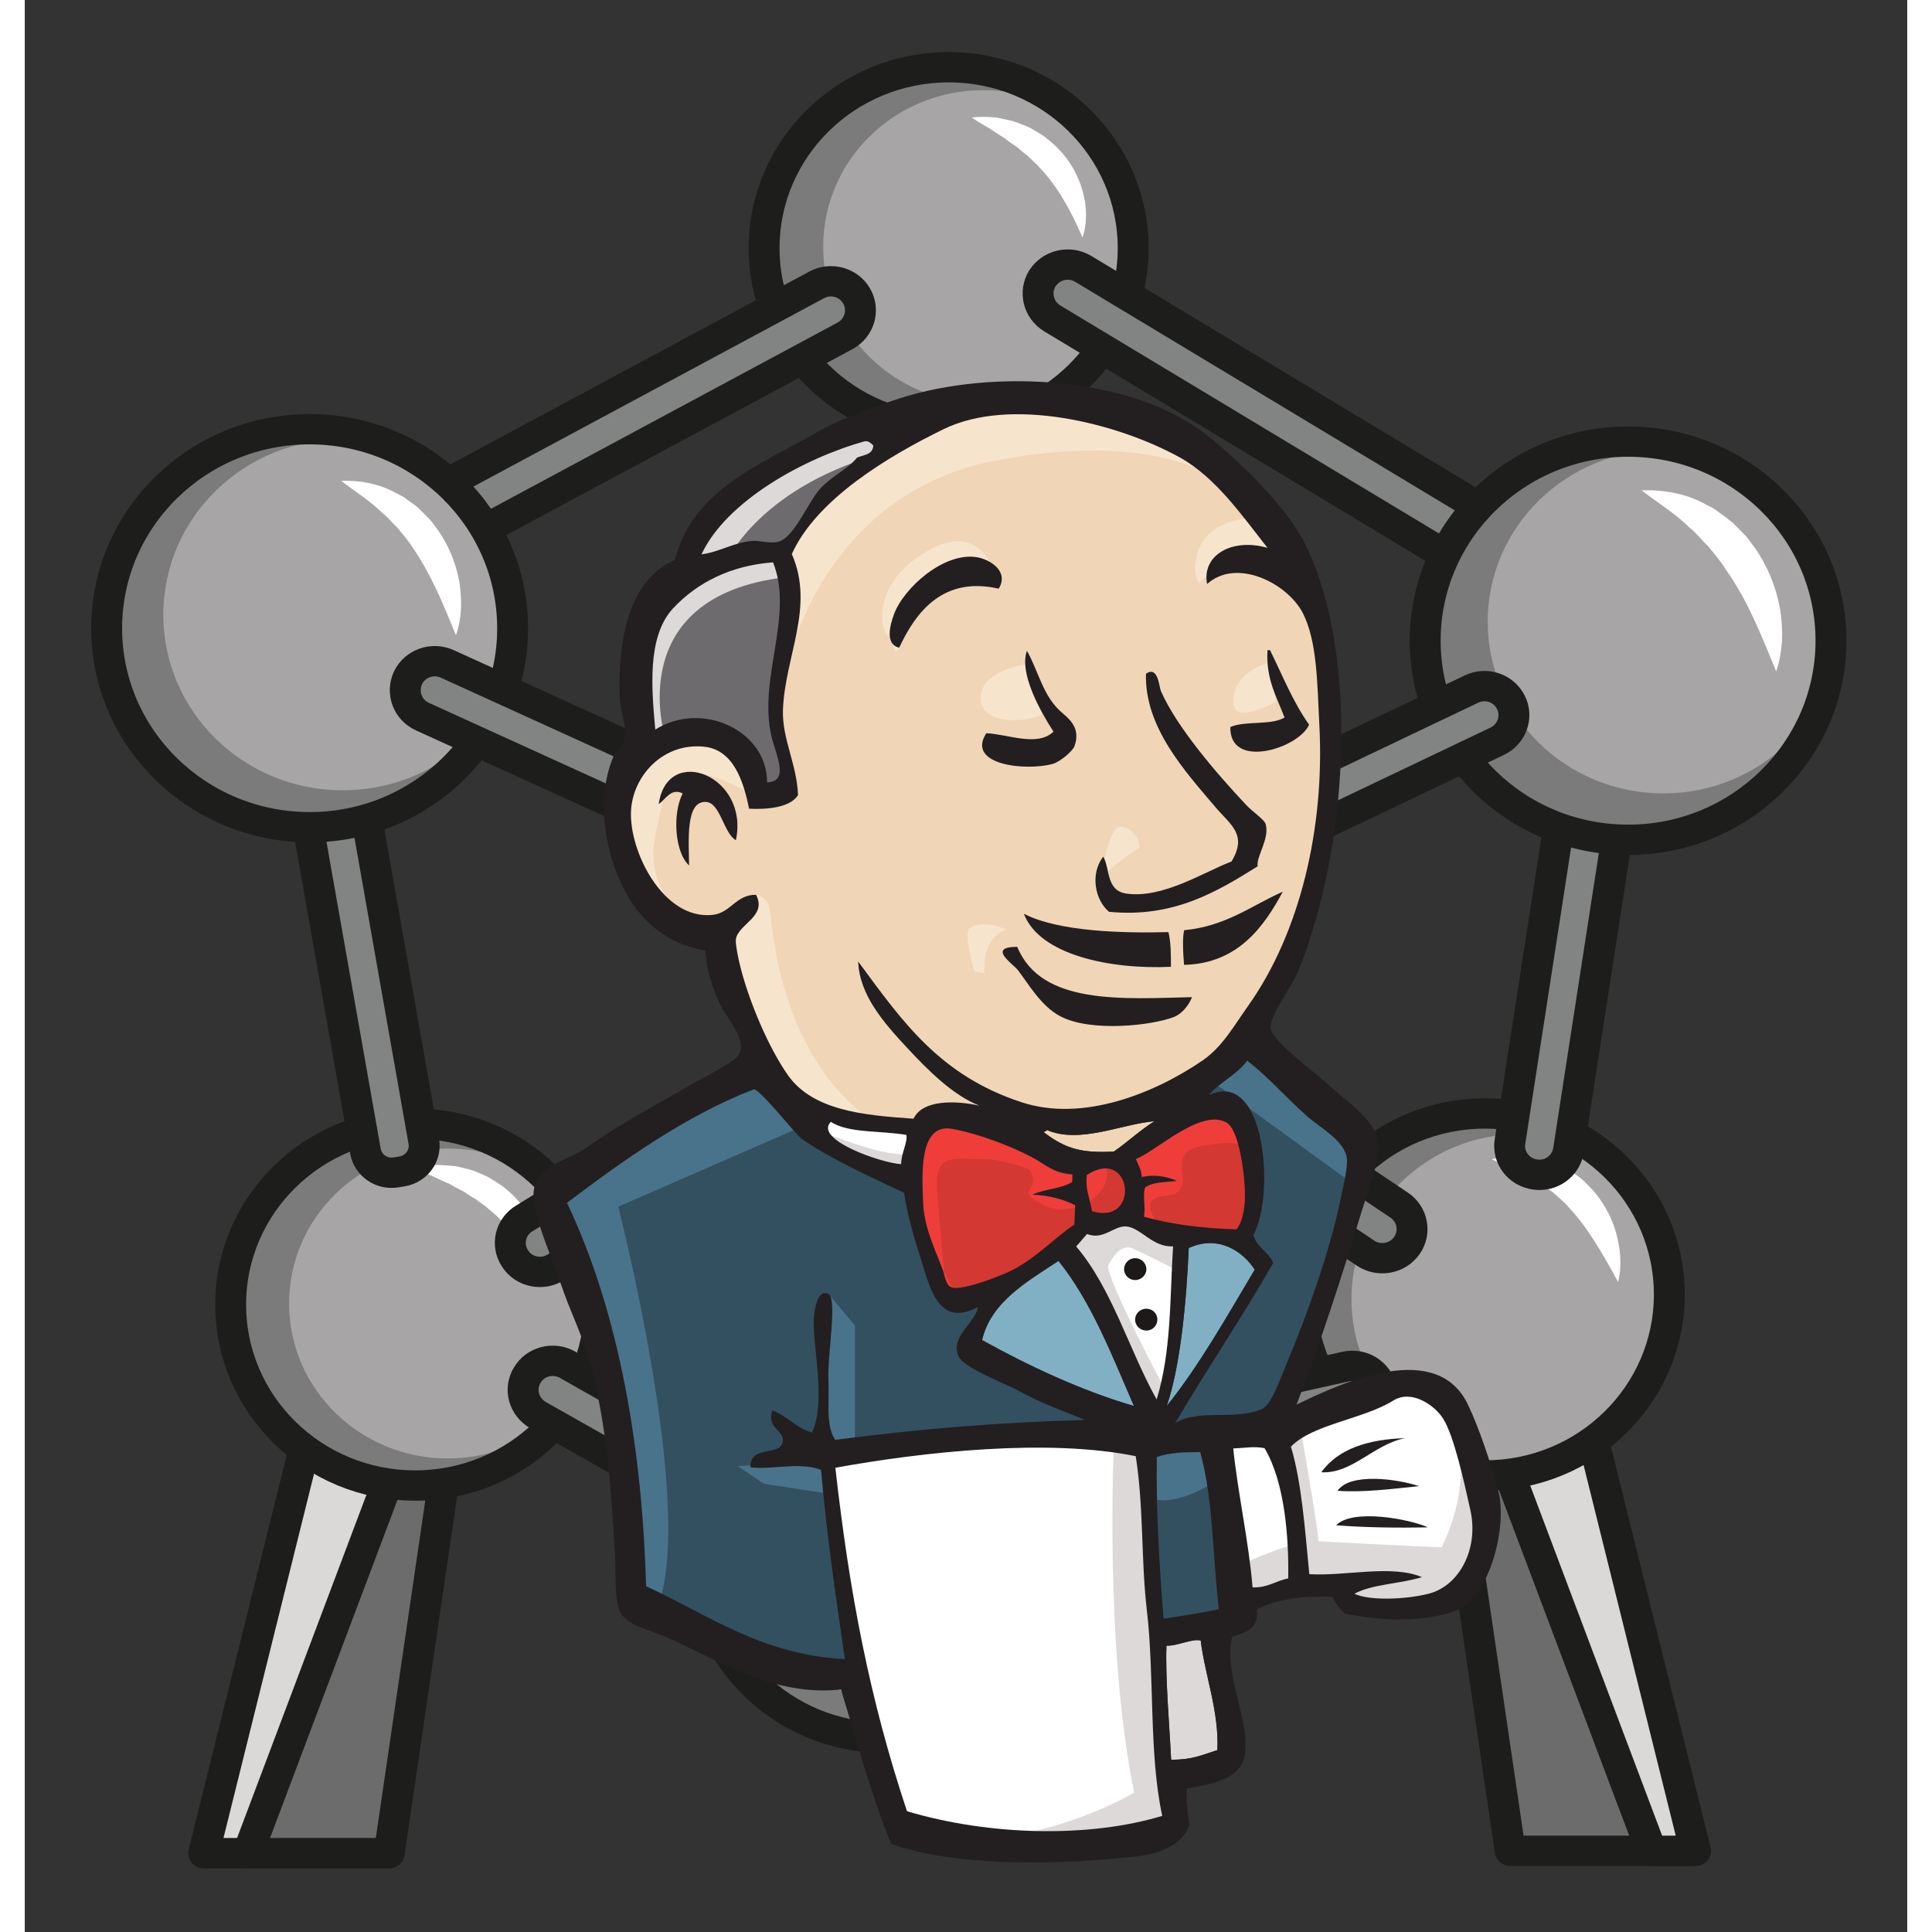 <?xml version="1.0" encoding="UTF-8"?>
<svg xmlns="http://www.w3.org/2000/svg" xmlns:xlink="http://www.w3.org/1999/xlink" width="16px" height="16px" viewBox="0 0 38 39" version="1.1">
<rect x="0" y="0" width="38" height="39" fill="#333333" stroke="none"/>
<defs>
<filter id="alpha" filterUnits="objectBoundingBox" x="0%" y="0%" width="100%" height="100%">
  <feColorMatrix type="matrix" in="SourceGraphic" values="0 0 0 0 1 0 0 0 0 1 0 0 0 0 1 0 0 0 1 0"/>
</filter>
<mask id="mask0">
  <g filter="url(#alpha)">
<rect x="0" y="0" width="38" height="39" style="fill:rgb(0%,0%,0%);fill-opacity:0.31;stroke:none;"/>
  </g>
</mask>
<clipPath id="clip1">
  <rect x="0" y="0" width="38" height="39"/>
</clipPath>
<g id="surface5" clip-path="url(#clip1)">
<path style=" stroke:none;fill-rule:nonzero;fill:rgb(11.373%,11.373%,10.588%);fill-opacity:1;" d="M 18.055 34.535 C 16.27 34.535 14.824 33.121 14.824 31.375 C 14.824 29.629 16.27 28.215 18.055 28.215 C 19.246 28.215 20.285 28.848 20.844 29.785 C 20.23 28.59 18.969 27.77 17.508 27.77 C 15.449 27.77 13.777 29.406 13.777 31.418 C 13.777 33.434 15.449 35.07 17.508 35.07 C 19.199 35.07 20.625 33.969 21.082 32.461 C 20.633 33.668 19.445 34.535 18.055 34.535 Z M 18.055 34.535 "/>
</g>
<mask id="mask1">
  <g filter="url(#alpha)">
<rect x="0" y="0" width="38" height="39" style="fill:rgb(0%,0%,0%);fill-opacity:0.31;stroke:none;"/>
  </g>
</mask>
<clipPath id="clip2">
  <rect x="0" y="0" width="38" height="39"/>
</clipPath>
<g id="surface8" clip-path="url(#clip2)">
<path style=" stroke:none;fill-rule:nonzero;fill:rgb(11.373%,11.373%,10.588%);fill-opacity:1;" d="M 19.348 8.141 C 17.562 8.141 16.117 6.727 16.117 4.98 C 16.117 3.234 17.562 1.82 19.348 1.82 C 20.539 1.82 21.578 2.453 22.137 3.395 C 21.523 2.199 20.262 1.379 18.801 1.379 C 16.738 1.379 15.07 3.012 15.07 5.027 C 15.07 7.043 16.738 8.676 18.801 8.676 C 20.492 8.676 21.918 7.574 22.375 6.07 C 21.926 7.277 20.742 8.141 19.348 8.141 Z M 19.348 8.141 "/>
</g>
<mask id="mask2">
  <g filter="url(#alpha)">
<rect x="0" y="0" width="38" height="39" style="fill:rgb(0%,0%,0%);fill-opacity:0.31;stroke:none;"/>
  </g>
</mask>
<clipPath id="clip3">
  <rect x="0" y="0" width="38" height="39"/>
</clipPath>
<g id="surface11" clip-path="url(#clip3)">
<path style=" stroke:none;fill-rule:nonzero;fill:rgb(11.373%,11.373%,10.588%);fill-opacity:1;" d="M 30.191 29.562 C 28.309 29.562 26.781 28.066 26.781 26.227 C 26.781 24.383 28.309 22.891 30.191 22.891 C 31.059 22.891 31.852 23.207 32.457 23.73 C 31.77 22.965 30.77 22.484 29.648 22.484 C 27.586 22.484 25.918 24.117 25.918 26.133 C 25.918 28.148 27.586 29.781 29.648 29.781 C 30.301 29.781 30.91 29.617 31.445 29.328 C 31.059 29.477 30.637 29.562 30.191 29.562 Z M 30.191 29.562 "/>
</g>
<mask id="mask3">
  <g filter="url(#alpha)">
<rect x="0" y="0" width="38" height="39" style="fill:rgb(0%,0%,0%);fill-opacity:0.31;stroke:none;"/>
  </g>
</mask>
<clipPath id="clip4">
  <rect x="0" y="0" width="38" height="39"/>
</clipPath>
<g id="surface14" clip-path="url(#clip4)">
<path style=" stroke:none;fill-rule:nonzero;fill:rgb(11.373%,11.373%,10.588%);fill-opacity:1;" d="M 8.012 22.688 C 5.953 22.688 4.281 24.32 4.281 26.336 C 4.281 28.352 5.953 29.984 8.012 29.984 C 10.07 29.984 11.742 28.352 11.742 26.336 C 11.742 24.32 10.07 22.688 8.012 22.688 Z M 8.539 29.441 C 6.77 29.441 5.336 28.043 5.336 26.312 C 5.336 24.582 6.77 23.184 8.539 23.184 C 10.305 23.184 11.738 24.582 11.738 26.312 C 11.738 28.043 10.305 29.441 8.539 29.441 Z M 8.539 29.441 "/>
</g>
<mask id="mask4">
  <g filter="url(#alpha)">
<rect x="0" y="0" width="38" height="39" style="fill:rgb(0%,0%,0%);fill-opacity:0.31;stroke:none;"/>
  </g>
</mask>
<clipPath id="clip5">
  <rect x="0" y="0" width="38" height="39"/>
</clipPath>
<g id="surface17" clip-path="url(#clip5)">
<path style=" stroke:none;fill-rule:nonzero;fill:rgb(11.373%,11.373%,10.588%);fill-opacity:1;" d="M 6.418 15.953 C 4.418 15.953 2.797 14.367 2.797 12.41 C 2.797 10.453 4.418 8.867 6.418 8.867 C 6.707 8.867 6.984 8.898 7.25 8.961 C 6.77 8.766 6.242 8.656 5.688 8.656 C 3.422 8.656 1.582 10.457 1.582 12.672 C 1.582 14.891 3.422 16.688 5.688 16.688 C 7.277 16.688 8.652 15.805 9.336 14.512 C 8.676 15.387 7.613 15.953 6.418 15.953 Z M 6.418 15.953 "/>
</g>
<mask id="mask5">
  <g filter="url(#alpha)">
<rect x="0" y="0" width="38" height="39" style="fill:rgb(0%,0%,0%);fill-opacity:0.31;stroke:none;"/>
  </g>
</mask>
<clipPath id="clip6">
  <rect x="0" y="0" width="38" height="39"/>
</clipPath>
<g id="surface20" clip-path="url(#clip6)">
<path style=" stroke:none;fill-rule:nonzero;fill:rgb(11.373%,11.373%,10.588%);fill-opacity:1;" d="M 36.621 12.477 C 36.621 12.504 36.621 12.527 36.621 12.551 C 36.621 14.465 35.035 16.016 33.078 16.016 C 31.117 16.016 29.531 14.465 29.531 12.551 C 29.531 10.637 31.117 9.082 33.078 9.082 C 33.434 9.082 33.777 9.137 34.105 9.23 C 33.625 9.035 33.098 8.93 32.543 8.93 C 30.277 8.93 28.438 10.727 28.438 12.945 C 28.438 15.16 30.277 16.957 32.543 16.957 C 34.809 16.957 36.648 15.16 36.648 12.945 C 36.648 12.785 36.637 12.633 36.621 12.477 Z M 36.621 12.477 "/>
</g>
</defs>
<g id="surface1">
<path style="fill-rule:nonzero;fill:rgb(42.745%,42.353%,42.353%);fill-opacity:1;stroke-width:4;stroke-linecap:round;stroke-linejoin:round;stroke:rgb(11.373%,11.765%,10.588%);stroke-opacity:1;stroke-miterlimit:10;" d="M 216.179 244.171 L 192.212 244.171 L 184.089 187.826 L 202.183 186.778 Z M 216.179 244.171 " transform="matrix(0.156,0,0,0.153,0,0.003)"/>
<path style="fill-rule:nonzero;fill:rgb(85.882%,85.098%,84.706%);fill-opacity:1;stroke-width:4;stroke-linecap:round;stroke-linejoin:round;stroke:rgb(11.373%,11.765%,10.588%);stroke-opacity:1;stroke-miterlimit:10;" d="M 216.179 244.171 L 210.481 244.171 L 189.538 187.493 L 202.183 186.778 Z M 216.179 244.171 " transform="matrix(0.156,0,0,0.153,0,0.003)"/>
<path style="fill-rule:nonzero;fill:rgb(42.745%,42.353%,42.353%);fill-opacity:1;stroke-width:4;stroke-linecap:round;stroke-linejoin:round;stroke:rgb(11.373%,11.765%,10.588%);stroke-opacity:1;stroke-miterlimit:10;" d="M 23.167 244.478 L 47.159 244.478 L 55.257 188.132 L 37.163 187.085 Z M 23.167 244.478 " transform="matrix(0.156,0,0,0.153,0,0.003)"/>
<path style="fill-rule:nonzero;fill:rgb(85.882%,85.098%,84.706%);fill-opacity:1;stroke-width:4;stroke-linecap:round;stroke-linejoin:round;stroke:rgb(11.373%,11.765%,10.588%);stroke-opacity:1;stroke-miterlimit:10;" d="M 23.167 244.478 L 28.866 244.478 L 49.809 187.826 L 37.163 187.085 Z M 23.167 244.478 " transform="matrix(0.156,0,0,0.153,0,0.003)"/>
<path style=" stroke:none;fill-rule:nonzero;fill:rgb(65.49%,64.706%,65.098%);fill-opacity:1;" d="M 21.223 31.316 C 21.223 29.301 19.551 27.668 17.492 27.668 C 15.43 27.668 13.762 29.301 13.762 31.316 C 13.762 33.332 15.43 34.965 17.492 34.965 C 19.551 34.965 21.223 33.332 21.223 31.316 Z M 21.223 31.316 "/>
<path style="fill:none;stroke-width:4;stroke-linecap:butt;stroke-linejoin:miter;stroke:rgb(11.373%,11.373%,10.588%);stroke-opacity:1;stroke-miterlimit:10;" d="M 135.156 205.381 C 135.156 192.195 124.459 181.488 111.288 181.488 C 98.093 181.488 87.421 192.195 87.421 205.381 C 87.421 218.541 98.093 229.248 111.288 229.248 C 124.459 229.248 135.156 218.541 135.156 205.381 Z M 135.156 205.381 " transform="matrix(0.156,0,0,0.153,0,0.003)"/>
<use xlink:href="#surface5" mask="url(#mask0)"/>
<path style=" stroke:none;fill-rule:nonzero;fill:rgb(65.49%,64.706%,65.098%);fill-opacity:1;" d="M 22.516 4.922 C 22.516 2.91 20.844 1.273 18.785 1.273 C 16.723 1.273 15.055 2.91 15.055 4.922 C 15.055 6.938 16.723 8.574 18.785 8.574 C 20.844 8.574 22.516 6.938 22.516 4.922 Z M 22.516 4.922 "/>
<path style="fill:none;stroke-width:4;stroke-linecap:butt;stroke-linejoin:miter;stroke:rgb(11.373%,11.373%,10.588%);stroke-opacity:1;stroke-miterlimit:10;" d="M 143.428 32.716 C 143.428 19.53 132.731 8.849 119.561 8.849 C 106.365 8.849 95.669 19.53 95.669 32.716 C 95.669 45.902 106.365 56.583 119.561 56.583 C 132.731 56.583 143.428 45.902 143.428 32.716 Z M 143.428 32.716 " transform="matrix(0.156,0,0,0.153,0,0.003)"/>
<use xlink:href="#surface8" mask="url(#mask1)"/>
<path style=" stroke:none;fill-rule:nonzero;fill:rgb(65.49%,64.706%,65.098%);fill-opacity:1;" d="M 33.359 26.027 C 33.359 24.012 31.691 22.379 29.629 22.379 C 27.57 22.379 25.898 24.012 25.898 26.027 C 25.898 28.043 27.57 29.676 29.629 29.676 C 31.691 29.676 33.359 28.043 33.359 26.027 Z M 33.359 26.027 "/>
<path style="fill:none;stroke-width:4;stroke-linecap:butt;stroke-linejoin:miter;stroke:rgb(11.373%,11.373%,10.588%);stroke-opacity:1;stroke-miterlimit:10;" d="M 212.805 170.781 C 212.805 157.596 202.133 146.889 188.938 146.889 C 175.767 146.889 165.071 157.596 165.071 170.781 C 165.071 183.942 175.767 194.648 188.938 194.648 C 202.133 194.648 212.805 183.942 212.805 170.781 Z M 212.805 170.781 " transform="matrix(0.156,0,0,0.153,0,0.003)"/>
<use xlink:href="#surface11" mask="url(#mask2)"/>
<path style=" stroke:none;fill-rule:nonzero;fill:rgb(65.49%,64.706%,65.098%);fill-opacity:1;" d="M 11.727 26.23 C 11.727 24.215 10.055 22.582 7.996 22.582 C 5.934 22.582 4.266 24.215 4.266 26.23 C 4.266 28.246 5.934 29.879 7.996 29.879 C 10.055 29.879 11.727 28.246 11.727 26.23 Z M 11.727 26.23 "/>
<path style="fill:none;stroke-width:4;stroke-linecap:butt;stroke-linejoin:miter;stroke:rgb(11.373%,11.373%,10.588%);stroke-opacity:1;stroke-miterlimit:10;" d="M 74.401 172.11 C 74.401 158.925 63.704 148.243 50.508 148.243 C 37.338 148.243 26.641 158.925 26.641 172.11 C 26.641 185.296 37.338 195.977 50.508 195.977 C 63.704 195.977 74.401 185.296 74.401 172.11 Z M 74.401 172.11 " transform="matrix(0.156,0,0,0.153,0,0.003)"/>
<use xlink:href="#surface14" mask="url(#mask3)"/>
<path style="fill-rule:nonzero;fill:rgb(50.98%,51.373%,51.373%);fill-opacity:1;stroke-width:4;stroke-linecap:round;stroke-linejoin:round;stroke:rgb(11.373%,11.373%,10.588%);stroke-opacity:1;stroke-miterlimit:10;" d="M 106.14 44.292 L 51.558 74.189 C 49.709 75.211 47.384 74.522 46.36 72.656 C 45.36 70.791 46.035 68.465 47.884 67.469 L 102.466 37.571 C 104.316 36.549 106.64 37.213 107.665 39.079 C 108.689 40.944 107.989 43.27 106.14 44.292 Z M 106.14 44.292 " transform="matrix(0.156,0,0,0.153,0,0.003)"/>
<path style="fill-rule:nonzero;fill:rgb(50.98%,51.373%,51.373%);fill-opacity:1;stroke-width:4;stroke-linecap:round;stroke-linejoin:round;stroke:rgb(11.373%,11.373%,10.588%);stroke-opacity:1;stroke-miterlimit:10;" d="M 185.989 74.547 L 132.956 41.992 C 131.157 40.868 130.582 38.517 131.682 36.702 C 132.806 34.914 135.156 34.351 136.955 35.45 L 189.987 68.005 C 191.787 69.13 192.362 71.481 191.262 73.269 C 190.137 75.084 187.788 75.646 185.989 74.547 Z M 185.989 74.547 " transform="matrix(0.156,0,0,0.153,0,0.003)"/>
<path style=" stroke:none;fill-rule:nonzero;fill:rgb(100%,100%,100%);fill-opacity:1;" d="M 29.617 23.402 C 29.949 23.312 30.316 23.293 30.664 23.398 C 30.844 23.438 31.004 23.527 31.168 23.609 C 31.242 23.66 31.316 23.719 31.391 23.77 C 31.465 23.824 31.523 23.895 31.59 23.957 C 31.84 24.215 32.02 24.535 32.117 24.863 C 32.211 25.195 32.246 25.543 32.164 25.879 C 32 25.578 31.848 25.305 31.684 25.051 C 31.52 24.793 31.348 24.562 31.152 24.355 C 31.059 24.246 30.945 24.16 30.84 24.062 C 30.723 23.984 30.613 23.887 30.48 23.82 C 30.418 23.785 30.355 23.734 30.285 23.707 C 30.215 23.676 30.145 23.641 30.074 23.605 C 30.008 23.559 29.93 23.539 29.855 23.508 C 29.777 23.477 29.699 23.445 29.617 23.402 Z M 29.617 23.402 "/>
<path style=" stroke:none;fill-rule:nonzero;fill:rgb(100%,100%,100%);fill-opacity:1;" d="M 7.875 23.578 C 8.027 23.543 8.188 23.523 8.348 23.516 C 8.43 23.52 8.508 23.523 8.586 23.531 C 8.629 23.535 8.668 23.539 8.707 23.543 L 8.828 23.57 C 8.906 23.59 8.984 23.609 9.062 23.633 C 9.141 23.664 9.215 23.699 9.289 23.73 C 9.367 23.762 9.434 23.809 9.504 23.852 C 9.574 23.898 9.645 23.941 9.707 23.996 C 9.969 24.203 10.164 24.477 10.293 24.773 C 10.414 25.066 10.473 25.391 10.41 25.699 C 10.25 25.43 10.094 25.195 9.922 24.977 C 9.75 24.762 9.566 24.566 9.359 24.402 C 9.312 24.355 9.254 24.32 9.203 24.281 C 9.148 24.238 9.094 24.199 9.035 24.168 C 8.977 24.133 8.922 24.094 8.863 24.055 C 8.805 24.027 8.742 23.992 8.68 23.961 L 8.586 23.906 L 8.492 23.863 C 8.426 23.836 8.359 23.805 8.293 23.77 C 8.16 23.707 8.016 23.656 7.875 23.578 Z M 7.875 23.578 "/>
<path style="fill-rule:nonzero;fill:rgb(50.98%,51.373%,51.373%);fill-opacity:1;stroke-width:4;stroke-linecap:round;stroke-linejoin:round;stroke:rgb(11.373%,11.373%,10.588%);stroke-opacity:1;stroke-miterlimit:10;" d="M 44.085 151.872 L 35.663 103.269 C 35.338 101.404 36.588 99.615 38.462 99.283 L 39.237 99.155 C 41.111 98.848 42.886 100.101 43.211 101.966 L 51.633 150.569 C 51.958 152.434 50.708 154.197 48.834 154.529 L 48.059 154.657 C 46.185 154.989 44.41 153.737 44.085 151.872 Z M 44.085 151.872 " transform="matrix(0.156,0,0,0.153,0,0.003)"/>
<path style="fill-rule:nonzero;fill:rgb(50.98%,51.373%,51.373%);fill-opacity:1;stroke-width:4;stroke-linecap:round;stroke-linejoin:round;stroke:rgb(11.373%,11.373%,10.588%);stroke-opacity:1;stroke-miterlimit:10;" d="M 192.187 150.594 L 198.685 107.741 C 199.01 105.646 200.959 104.189 203.058 104.521 C 205.132 104.828 206.582 106.796 206.257 108.891 L 199.759 151.744 C 199.434 153.84 197.485 155.271 195.411 154.938 C 193.311 154.632 191.862 152.69 192.187 150.594 Z M 192.187 150.594 " transform="matrix(0.156,0,0,0.153,0,0.003)"/>
<path style="fill-rule:nonzero;fill:rgb(50.98%,51.373%,51.373%);fill-opacity:1;stroke-width:4;stroke-linecap:round;stroke-linejoin:round;stroke:rgb(11.373%,11.373%,10.588%);stroke-opacity:1;stroke-miterlimit:10;" d="M 91.87 201.369 L 66.403 186.676 C 64.579 185.602 63.929 183.277 65.004 181.437 C 66.053 179.597 68.402 178.984 70.227 180.032 L 95.694 194.751 C 97.518 195.798 98.168 198.149 97.093 199.964 C 96.043 201.803 93.694 202.442 91.87 201.369 Z M 91.87 201.369 " transform="matrix(0.156,0,0,0.153,0,0.003)"/>
<path style="fill-rule:nonzero;fill:rgb(50.98%,51.373%,51.373%);fill-opacity:1;stroke-width:4;stroke-linecap:round;stroke-linejoin:round;stroke:rgb(11.373%,11.373%,10.588%);stroke-opacity:1;stroke-miterlimit:10;" d="M 101.941 146.276 L 68.702 167.204 C 66.903 168.328 64.529 167.792 63.429 166.003 C 62.28 164.214 62.829 161.838 64.629 160.739 L 97.843 139.811 C 99.642 138.661 102.016 139.197 103.141 141.012 C 104.266 142.8 103.716 145.151 101.941 146.276 Z M 101.941 146.276 " transform="matrix(0.156,0,0,0.153,0,0.003)"/>
<path style="fill-rule:nonzero;fill:rgb(50.98%,51.373%,51.373%);fill-opacity:1;stroke-width:4;stroke-linecap:round;stroke-linejoin:round;stroke:rgb(11.373%,11.373%,10.588%);stroke-opacity:1;stroke-miterlimit:10;" d="M 173.493 165.313 L 149.226 148.729 C 147.476 147.528 147.027 145.151 148.226 143.388 C 149.401 141.651 151.8 141.191 153.549 142.392 L 177.841 158.976 C 179.591 160.177 180.041 162.553 178.841 164.316 C 177.642 166.054 175.242 166.514 173.493 165.313 Z M 173.493 165.313 " transform="matrix(0.156,0,0,0.153,0,0.003)"/>
<path style="fill-rule:nonzero;fill:rgb(50.98%,51.373%,51.373%);fill-opacity:1;stroke-width:4;stroke-linecap:round;stroke-linejoin:round;stroke:rgb(11.373%,11.373%,10.588%);stroke-opacity:1;stroke-miterlimit:10;" d="M 138.779 187.545 L 170.919 180.287 C 172.993 179.802 175.042 181.105 175.517 183.175 C 175.992 185.219 174.668 187.289 172.618 187.749 L 140.454 195.032 C 138.404 195.492 136.33 194.188 135.88 192.119 C 135.405 190.074 136.705 188.03 138.779 187.545 Z M 138.779 187.545 " transform="matrix(0.156,0,0,0.153,0,0.003)"/>
<path style=" stroke:none;fill-rule:nonzero;fill:rgb(65.49%,64.706%,65.098%);fill-opacity:1;" d="M 9.965 12.59 C 9.965 10.371 8.125 8.574 5.859 8.574 C 3.594 8.574 1.754 10.371 1.754 12.59 C 1.754 14.809 3.594 16.605 5.859 16.605 C 8.125 16.605 9.965 14.809 9.965 12.59 Z M 9.965 12.59 "/>
<path style="fill:none;stroke-width:4;stroke-linecap:butt;stroke-linejoin:miter;stroke:rgb(11.373%,11.373%,10.588%);stroke-opacity:1;stroke-miterlimit:10;" d="M 63.129 82.878 C 63.129 68.363 51.358 56.609 36.863 56.609 C 22.368 56.609 10.597 68.363 10.597 82.878 C 10.597 97.366 22.368 109.121 36.863 109.121 C 51.358 109.121 63.129 97.366 63.129 82.878 Z M 63.129 82.878 " transform="matrix(0.156,0,0,0.153,0,0.003)"/>
<use xlink:href="#surface17" mask="url(#mask4)"/>
<path style="fill-rule:nonzero;fill:rgb(50.98%,51.373%,51.373%);fill-opacity:1;stroke-width:4;stroke-linecap:round;stroke-linejoin:round;stroke:rgb(11.373%,11.373%,10.588%);stroke-opacity:1;stroke-miterlimit:10;" d="M 81.348 108.405 L 51.458 94.53 C 49.534 93.636 48.709 91.361 49.584 89.419 C 50.483 87.503 52.758 86.685 54.682 87.579 L 84.572 101.455 C 86.497 102.349 87.321 104.624 86.447 106.54 C 85.547 108.457 83.273 109.3 81.348 108.405 Z M 81.348 108.405 " transform="matrix(0.156,0,0,0.153,0,0.003)"/>
<path style=" stroke:none;fill-rule:nonzero;fill:rgb(65.49%,64.706%,65.098%);fill-opacity:1;" d="M 36.629 12.84 C 36.629 10.625 34.793 8.824 32.527 8.824 C 30.258 8.824 28.422 10.625 28.422 12.84 C 28.422 15.059 30.258 16.855 32.527 16.855 C 34.793 16.855 36.629 15.059 36.629 12.84 Z M 36.629 12.84 "/>
<path style="fill:none;stroke-width:4;stroke-linecap:butt;stroke-linejoin:miter;stroke:rgb(11.373%,11.373%,10.588%);stroke-opacity:1;stroke-miterlimit:10;" d="M 233.723 84.513 C 233.723 69.999 221.977 58.244 207.482 58.244 C 192.962 58.244 181.215 69.999 181.215 84.513 C 181.215 99.002 192.962 110.782 207.482 110.782 C 221.977 110.782 233.723 99.002 233.723 84.513 Z M 233.723 84.513 " transform="matrix(0.156,0,0,0.153,0,0.003)"/>
<use xlink:href="#surface20" mask="url(#mask5)"/>
<path style="fill-rule:nonzero;fill:rgb(50.98%,51.373%,51.373%);fill-opacity:1;stroke-width:4;stroke-linecap:round;stroke-linejoin:round;stroke:rgb(11.373%,11.373%,10.588%);stroke-opacity:1;stroke-miterlimit:10;" d="M 190.537 97.775 L 164.096 110.629 C 162.197 111.574 159.897 110.782 158.973 108.865 C 158.048 106.974 158.848 104.675 160.747 103.755 L 187.188 90.901 C 189.088 89.956 191.387 90.748 192.312 92.665 C 193.236 94.555 192.437 96.855 190.537 97.775 Z M 190.537 97.775 " transform="matrix(0.156,0,0,0.153,0,0.003)"/>
<path style=" stroke:none;fill-rule:evenodd;fill:rgb(94.118%,83.922%,71.765%);fill-opacity:1;" d="M 23.539 22.164 L 21.906 22.402 L 19.699 22.641 L 18.27 22.68 L 16.879 22.641 L 15.816 22.32 L 14.879 21.32 L 14.145 19.285 L 13.98 18.844 L 13 18.527 L 12.426 17.605 L 12.02 16.289 L 12.469 15.129 L 13.531 14.77 L 14.387 15.172 L 14.797 16.051 L 15.285 15.969 L 15.449 15.77 L 15.285 14.852 L 15.246 13.695 L 15.488 12.098 L 15.48 11.184 L 16.223 10.02 L 17.531 9.102 L 19.82 8.141 L 22.352 8.5 L 24.559 10.059 L 25.578 11.656 L 26.23 12.812 L 26.395 15.688 L 25.906 18.164 L 25.008 20.363 L 24.148 21.52 "/>
<path style=" stroke:none;fill-rule:evenodd;fill:rgb(20%,31.373%,38.039%);fill-opacity:1;" d="M 22.148 29.074 L 16.309 29.312 L 16.309 30.273 L 16.797 33.629 L 16.555 33.906 L 12.469 32.547 L 12.184 32.066 L 11.773 27.555 L 10.836 24.836 L 10.629 24.199 L 13.898 22.004 L 14.918 21.602 L 15.816 22.68 L 16.594 23.359 L 17.492 23.637 L 17.902 23.758 L 18.391 25.836 L 18.758 26.273 L 19.699 25.957 L 19.043 27.195 L 22.598 28.832 L 22.148 29.074 "/>
<path style=" stroke:none;fill-rule:evenodd;fill:rgb(42.745%,41.961%,42.745%);fill-opacity:1;" d="M 12.473 15.133 L 13.535 14.773 L 14.391 15.172 L 14.801 16.051 L 15.289 15.973 L 15.414 15.492 L 15.168 14.574 L 15.414 12.375 L 15.207 11.176 L 15.941 10.34 L 17.535 9.102 L 17.086 8.5 L 14.84 9.578 L 13.898 10.297 L 13.367 11.414 L 12.551 12.492 L 12.309 13.77 L 12.473 15.133 "/>
<path style=" stroke:none;fill-rule:evenodd;fill:rgb(86.275%,85.098%,84.706%);fill-opacity:1;" d="M 14.145 11.379 C 14.145 11.379 14.758 9.898 17.207 9.18 C 19.66 8.461 17.332 8.66 17.332 8.66 L 14.676 9.66 L 13.656 10.66 L 13.207 11.457 L 14.145 11.379 "/>
<path style=" stroke:none;fill-rule:evenodd;fill:rgb(86.275%,85.098%,84.706%);fill-opacity:1;" d="M 12.918 14.852 C 12.918 14.852 12.062 12.055 15.328 11.656 L 15.207 11.176 L 12.961 11.695 L 12.305 13.773 L 12.469 15.129 L 12.918 14.852 "/>
<path style=" stroke:none;fill-rule:evenodd;fill:rgb(96.863%,89.412%,80.392%);fill-opacity:1;" d="M 14.227 18.566 L 14.762 18.062 C 14.762 18.062 15.004 18.09 15.043 18.371 C 15.086 18.648 15.207 21.168 16.965 22.523 C 17.125 22.648 15.656 22.324 15.656 22.324 L 14.352 20.328 "/>
<path style=" stroke:none;fill-rule:evenodd;fill:rgb(96.863%,89.412%,80.392%);fill-opacity:1;" d="M 21.742 17.809 C 21.742 17.809 21.836 16.598 22.168 16.691 C 22.504 16.785 22.504 17.109 22.504 17.109 C 22.504 17.109 21.695 17.621 21.742 17.809 "/>
<path style=" stroke:none;fill-rule:nonzero;fill:rgb(96.863%,89.412%,80.392%);fill-opacity:1;" d="M 25.133 13.375 C 25.133 13.375 24.461 13.516 24.398 14.094 C 24.336 14.676 25.133 14.215 25.258 14.172 "/>
<path style=" stroke:none;fill-rule:nonzero;fill:rgb(96.863%,89.412%,80.392%);fill-opacity:1;" d="M 20.191 13.414 C 20.191 13.414 19.293 13.535 19.293 14.094 C 19.293 14.652 20.312 14.613 20.598 14.371 "/>
<path style=" stroke:none;fill-rule:evenodd;fill:rgb(96.863%,89.412%,80.392%);fill-opacity:1;" d="M 14.637 16.012 C 14.637 16.012 13.086 15.094 12.922 15.973 C 12.758 16.852 12.391 17.488 13.164 18.406 L 12.633 18.246 L 12.145 17.008 L 11.98 15.812 L 12.918 14.852 L 13.98 14.934 L 14.594 15.41 L 14.637 16.012 "/>
<path style=" stroke:none;fill-rule:evenodd;fill:rgb(96.863%,89.412%,80.392%);fill-opacity:1;" d="M 15.371 13.496 C 15.371 13.496 16.062 9.98 19.578 9.301 C 22.469 8.742 23.988 9.422 24.562 10.059 C 24.562 10.059 21.988 7.062 19.535 7.98 C 17.086 8.902 15.289 10.578 15.328 11.656 C 15.398 13.492 15.371 13.496 15.371 13.496 "/>
<path style=" stroke:none;fill-rule:evenodd;fill:rgb(96.863%,89.412%,80.392%);fill-opacity:1;" d="M 24.848 10.457 C 24.848 10.457 23.66 10.418 23.621 11.457 C 23.621 11.457 23.621 11.617 23.703 11.777 C 23.703 11.777 24.645 10.738 25.215 11.297 "/>
<path style=" stroke:none;fill-rule:evenodd;fill:rgb(96.863%,89.412%,80.392%);fill-opacity:1;" d="M 19.66 11.883 C 19.66 11.883 19.457 10.289 18.066 11.219 C 17.164 11.816 17.246 12.656 17.41 12.816 C 17.574 12.977 17.531 13.297 17.656 13.074 C 17.781 12.852 17.738 12.133 18.191 11.938 C 18.637 11.738 19.375 11.512 19.66 11.883 "/>
<path style=" stroke:none;fill-rule:evenodd;fill:rgb(28.627%,44.706%,54.51%);fill-opacity:1;" d="M 15.82 22.684 L 11.98 24.359 C 11.98 24.359 13.574 30.555 12.758 32.469 L 12.184 32.27 L 12.145 29.914 L 11.078 25.438 L 10.629 24.199 L 14.633 21.562 L 15.82 22.684 "/>
<path style=" stroke:none;fill-rule:evenodd;fill:rgb(28.627%,44.706%,54.51%);fill-opacity:1;" d="M 16.215 26.109 L 16.758 26.758 L 16.758 29.152 L 16.105 29.152 C 16.105 29.152 16.023 27.477 16.023 27.277 C 16.023 27.074 16.105 26.355 16.105 26.355 "/>
<path style=" stroke:none;fill-rule:evenodd;fill:rgb(28.627%,44.706%,54.51%);fill-opacity:1;" d="M 16.227 29.512 L 14.391 29.594 L 14.922 29.953 L 16.227 30.152 "/>
<path style=" stroke:none;fill-rule:evenodd;fill:rgb(20%,31.373%,38.039%);fill-opacity:1;" d="M 22.52 29.113 L 24.031 29.074 L 24.398 32.75 L 22.848 32.945 L 22.52 29.113 "/>
<path style=" stroke:none;fill-rule:evenodd;fill:rgb(20%,31.373%,38.039%);fill-opacity:1;" d="M 22.926 29.113 L 25.215 28.992 C 25.215 28.992 26.156 26.676 26.156 26.559 C 26.156 26.438 26.973 23.203 26.973 23.203 L 25.133 21.324 L 24.766 21.004 L 23.785 21.965 L 23.785 25.68 L 22.926 29.113 "/>
<path style=" stroke:none;fill-rule:evenodd;fill:rgb(28.627%,44.706%,54.51%);fill-opacity:1;" d="M 23.949 28.836 L 22.516 29.113 L 22.719 30.23 C 23.25 30.473 24.152 29.832 24.152 29.832 "/>
<path style=" stroke:none;fill-rule:evenodd;fill:rgb(28.627%,44.706%,54.51%);fill-opacity:1;" d="M 23.988 21.844 L 26.848 23.922 L 26.93 22.961 L 24.766 21.004 L 23.988 21.844 "/>
<path style=" stroke:none;fill-rule:evenodd;fill:rgb(100%,100%,100%);fill-opacity:1;" d="M 17.645 36.984 L 16.797 33.629 L 16.379 31.152 L 16.309 29.316 L 20.137 29.117 L 22.516 29.117 L 22.301 33.309 L 22.668 36.547 L 22.625 37.145 L 19.523 37.383 L 17.645 36.984 "/>
<path style=" stroke:none;fill-rule:evenodd;fill:rgb(86.275%,85.098%,84.706%);fill-opacity:1;" d="M 21.988 29.074 C 21.988 29.074 21.785 33.227 22.395 36.184 C 22.395 36.184 21.172 36.941 19.375 37.145 L 22.805 37.023 L 23.211 36.785 L 22.723 30.23 L 22.598 28.832 "/>
<path style=" stroke:none;fill-rule:evenodd;fill:rgb(100%,100%,100%);fill-opacity:1;" d="M 24.469 32.43 L 26.059 31.992 L 29.082 31.832 L 29.531 30.473 L 28.715 28.113 L 27.773 27.996 L 26.469 28.395 L 25.215 28.992 L 24.547 28.871 L 24.027 29.07 "/>
<path style=" stroke:none;fill-rule:evenodd;fill:rgb(86.275%,85.098%,84.706%);fill-opacity:1;" d="M 24.438 31.629 C 24.438 31.629 25.5 31.152 25.664 31.191 L 25.215 28.992 L 25.746 28.797 C 25.746 28.797 26.113 30.871 26.113 31.113 C 26.113 31.113 28.398 31.234 28.602 31.234 C 28.602 31.234 29.094 30.312 28.969 29.355 L 29.418 30.633 L 29.461 31.352 L 28.809 32.312 L 28.074 32.473 L 26.848 32.43 L 26.441 31.91 L 25.012 32.109 L 24.562 32.27 "/>
<path style=" stroke:none;fill-rule:nonzero;fill:rgb(100%,100%,100%);fill-opacity:1;" d="M 22.832 28.797 L 21.934 26.559 L 20.996 25.238 C 20.996 25.238 21.199 24.68 21.484 24.68 C 21.773 24.68 22.426 24.68 22.426 24.68 L 23.324 25 L 23.242 26.477 L 22.832 28.797 "/>
<path style=" stroke:none;fill-rule:evenodd;fill:rgb(86.275%,85.098%,84.706%);fill-opacity:1;" d="M 23.008 28.035 C 23.008 28.035 21.867 25.879 21.867 25.559 C 21.867 25.559 22.07 25.082 22.355 25.199 C 22.641 25.32 23.254 25.641 23.254 25.641 L 23.254 24.883 L 21.867 24.602 L 20.926 24.723 L 22.52 28.398 L 22.844 28.438 "/>
<path style=" stroke:none;fill-rule:nonzero;fill:rgb(100%,100%,100%);fill-opacity:1;" d="M 18.016 22.762 L 16.883 22.641 L 15.82 22.324 L 15.82 22.684 L 16.34 23.242 L 17.973 23.961 "/>
<path style=" stroke:none;fill-rule:evenodd;fill:rgb(86.275%,85.098%,84.706%);fill-opacity:1;" d="M 16.188 22.883 C 16.188 22.883 17.453 23.402 17.863 23.281 L 17.902 23.762 L 16.758 23.523 L 16.066 23.043 L 16.188 22.883 "/>
<path style=" stroke:none;fill-rule:evenodd;fill:rgb(82.745%,21.961%,20%);fill-opacity:1;" d="M 24.465 24.816 C 23.77 24.797 23.145 24.715 22.594 24.562 C 22.633 24.344 22.562 24.129 22.617 23.969 C 22.77 23.863 23.027 23.863 23.258 23.84 C 23.059 23.742 22.777 23.703 22.547 23.762 C 22.543 23.605 22.473 23.512 22.43 23.395 C 22.82 23.258 23.738 22.363 24.258 22.66 C 24.504 22.801 24.609 23.602 24.629 23.996 C 24.645 24.316 24.598 24.645 24.465 24.816 "/>
<path style="fill:none;stroke-width:2.5;stroke-linecap:butt;stroke-linejoin:miter;stroke:rgb(82.745%,21.961%,20%);stroke-opacity:1;stroke-miterlimit:5;" d="M 125.219 119.741 C 121.66 119.844 118.461 120.273 115.642 121.07 C 115.842 122.215 115.482 123.339 115.762 124.177 C 116.542 124.729 117.861 124.729 119.041 124.852 C 118.021 125.363 116.582 125.568 115.402 125.261 C 115.382 126.079 115.022 126.569 114.802 127.183 C 116.802 127.898 121.5 132.579 124.159 131.026 C 125.419 130.29 125.959 126.099 126.059 124.034 C 126.138 122.358 125.899 120.641 125.219 119.741 Z M 125.219 119.741 " transform="matrix(0.195,0,0,-0.191,0,47.697)"/>
<path style=" stroke:none;fill-rule:evenodd;fill:rgb(82.745%,21.961%,20%);fill-opacity:1;" d="M 21.148 23.707 C 21.145 23.762 21.145 23.812 21.141 23.863 C 20.926 24.004 20.574 24 20.34 24.117 C 20.688 24.133 20.965 24.215 21.203 24.332 C 21.195 24.461 21.191 24.59 21.188 24.719 C 20.789 24.984 20.43 25.379 19.961 25.629 C 19.738 25.746 18.965 26.051 18.73 25.996 C 18.598 25.965 18.586 25.805 18.531 25.652 C 18.418 25.328 18.16 24.809 18.137 24.316 C 18.105 23.699 18.043 22.66 18.727 22.789 C 19.277 22.891 19.914 23.141 20.34 23.367 C 20.602 23.504 20.754 23.68 21.148 23.707 "/>
<path style="fill:none;stroke-width:2.5;stroke-linecap:butt;stroke-linejoin:miter;stroke:rgb(82.745%,21.961%,20%);stroke-opacity:1;stroke-miterlimit:5;" d="M 108.244 125.547 C 108.224 125.261 108.224 124.995 108.204 124.729 C 107.105 123.993 105.305 124.014 104.106 123.401 C 105.885 123.319 107.305 122.89 108.524 122.276 C 108.484 121.602 108.464 120.927 108.444 120.252 C 106.405 118.862 104.566 116.798 102.166 115.489 C 101.027 114.876 97.068 113.281 95.868 113.568 C 95.189 113.731 95.129 114.569 94.849 115.367 C 94.269 117.063 92.949 119.782 92.829 122.358 C 92.67 125.588 92.35 131.026 95.848 130.351 C 98.668 129.82 101.926 128.511 104.106 127.326 C 105.445 126.61 106.225 125.69 108.244 125.547 Z M 108.244 125.547 " transform="matrix(0.195,0,0,-0.191,0,47.697)"/>
<path style=" stroke:none;fill-rule:evenodd;fill:rgb(82.745%,21.961%,20%);fill-opacity:1;" d="M 21.543 24.449 C 21.48 24.113 21.41 24.016 21.438 23.719 C 22.359 23.121 22.531 24.75 21.543 24.449 "/>
<path style="fill:none;stroke-width:2.5;stroke-linecap:butt;stroke-linejoin:miter;stroke:rgb(82.745%,21.961%,20%);stroke-opacity:1;stroke-miterlimit:5;" d="M 110.264 121.663 C 109.944 123.421 109.584 123.932 109.724 125.486 C 114.442 128.614 115.322 120.089 110.264 121.663 Z M 110.264 121.663 " transform="matrix(0.195,0,0,-0.191,0,47.697)"/>
<path style=" stroke:none;fill-rule:evenodd;fill:rgb(93.725%,23.922%,22.745%);fill-opacity:1;" d="M 22.875 24.723 C 22.875 24.723 22.59 24.32 22.793 24.203 C 22.996 24.082 23.199 24.203 23.324 24.004 C 23.445 23.801 23.324 23.684 23.363 23.441 C 23.406 23.203 23.609 23.164 23.816 23.125 C 24.02 23.082 24.59 23.004 24.672 23.203 L 24.43 22.484 L 23.938 22.324 L 22.387 23.203 L 22.305 23.645 L 22.305 24.523 "/>
<path style=" stroke:none;fill-rule:evenodd;fill:rgb(93.725%,23.922%,22.745%);fill-opacity:1;" d="M 18.586 26.039 C 18.535 25.418 18.484 24.793 18.426 24.172 C 18.34 23.242 18.656 23.402 19.48 23.402 C 19.605 23.402 20.254 23.551 20.301 23.641 C 20.523 24.086 19.93 23.988 20.559 24.324 C 21.09 24.605 22.027 24.152 21.812 23.523 C 21.691 23.383 21.188 23.48 21.004 23.387 C 20.688 23.227 20.367 23.062 20.047 22.902 C 19.641 22.695 18.703 22.395 18.27 22.684 C 17.172 23.414 18.34 25.238 18.73 25.996 "/>
<path style=" stroke:none;fill-rule:evenodd;fill:rgb(13.725%,12.157%,12.549%);fill-opacity:1;" d="M 19.66 11.883 C 18.547 11.629 17.992 12.34 17.652 13.074 C 17.352 13.004 17.473 12.602 17.547 12.398 C 17.746 11.863 18.551 11.148 19.207 11.246 C 19.492 11.289 19.875 11.539 19.66 11.883 "/>
<path style=" stroke:none;fill-rule:evenodd;fill:rgb(13.725%,12.157%,12.549%);fill-opacity:1;" d="M 25.086 13.125 C 25.102 13.125 25.121 13.125 25.137 13.125 C 25.391 13.637 25.605 14.18 25.926 14.629 C 25.711 15.113 24.316 15.543 24.336 14.676 C 24.641 14.543 25.16 14.648 25.43 14.484 C 25.273 14.066 25.051 13.711 25.086 13.125 "/>
<path style=" stroke:none;fill-rule:evenodd;fill:rgb(13.725%,12.157%,12.549%);fill-opacity:1;" d="M 20.23 13.137 C 20.469 13.566 20.547 14.016 20.887 14.34 C 21.039 14.484 21.336 14.664 21.188 15.066 C 21.152 15.164 20.902 15.375 20.758 15.418 C 20.227 15.57 18.992 15.449 19.41 14.801 C 19.848 14.82 20.438 15.082 20.766 14.77 C 20.512 14.375 20.066 13.598 20.23 13.137 "/>
<path style=" stroke:none;fill-rule:evenodd;fill:rgb(13.725%,12.157%,12.549%);fill-opacity:1;" d="M 24.887 17.488 C 24.086 17.988 23.195 18.535 21.887 18.406 C 21.605 18.172 21.5 17.641 21.77 17.293 C 21.91 17.527 21.824 17.965 22.219 18.035 C 22.961 18.156 23.824 17.59 24.359 17.391 C 24.691 16.844 24.332 16.645 24.035 16.293 C 23.422 15.57 22.602 14.68 22.633 13.602 C 22.879 13.426 22.898 13.871 22.934 13.949 C 23.254 14.68 24.059 15.613 24.645 16.238 C 24.789 16.395 25.023 16.539 25.051 16.641 C 25.129 16.938 24.855 17.289 24.887 17.488 "/>
<path style=" stroke:none;fill-rule:evenodd;fill:rgb(13.725%,12.157%,12.549%);fill-opacity:1;" d="M 14.355 16.961 C 14.105 16.82 14.043 16.203 13.75 16.188 C 13.332 16.164 13.406 16.984 13.41 17.469 C 13.121 17.211 13.07 16.422 13.281 16.016 C 13.039 15.898 12.934 16.145 12.797 16.23 C 12.973 15.004 14.633 15.66 14.355 16.961 "/>
<path style=" stroke:none;fill-rule:evenodd;fill:rgb(13.725%,12.157%,12.549%);fill-opacity:1;" d="M 25.395 18 C 25.023 18.691 24.496 19.453 23.402 19.477 C 23.383 19.254 23.363 18.914 23.406 18.777 C 24.242 18.699 24.754 18.285 25.395 18 "/>
<path style=" stroke:none;fill-rule:evenodd;fill:rgb(13.725%,12.157%,12.549%);fill-opacity:1;" d="M 20.168 18.445 C 20.863 18.805 22.141 18.84 23.086 18.816 C 23.137 19.016 23.137 19.27 23.137 19.516 C 21.922 19.574 20.484 19.281 20.168 18.445 "/>
<path style=" stroke:none;fill-rule:evenodd;fill:rgb(13.725%,12.157%,12.549%);fill-opacity:1;" d="M 20.035 19.113 C 20.516 20.297 22.168 20.16 23.562 20.129 C 23.504 20.281 23.367 20.461 23.203 20.527 C 22.758 20.703 21.523 20.84 20.906 20.516 C 20.512 20.312 20.258 19.852 20.043 19.578 C 19.938 19.449 19.422 19.113 20.035 19.113 "/>
<path style=" stroke:none;fill-rule:evenodd;fill:rgb(50.588%,69.02%,76.863%);fill-opacity:1;" d="M 24.828 25.633 C 24.262 26.578 23.719 27.551 23.051 28.383 C 23.332 27.574 23.453 26.227 23.496 25.195 C 24.086 24.922 24.586 25.254 24.828 25.633 "/>
<path style=" stroke:none;fill-rule:evenodd;fill:rgb(13.725%,12.157%,12.549%);fill-opacity:1;" d="M 27.863 29.031 C 27.23 29.156 26.789 29.758 26.172 29.719 C 26.512 29.25 27.105 29.055 27.863 29.031 "/>
<path style=" stroke:none;fill-rule:evenodd;fill:rgb(13.725%,12.157%,12.549%);fill-opacity:1;" d="M 28.145 30 C 27.629 30.051 27.023 30.133 26.5 30.094 C 26.75 29.723 27.703 29.852 28.145 30 "/>
<path style=" stroke:none;fill-rule:evenodd;fill:rgb(13.725%,12.157%,12.549%);fill-opacity:1;" d="M 28.324 30.832 C 27.746 30.844 27.023 30.836 26.473 30.789 C 26.801 30.449 27.945 30.66 28.324 30.832 "/>
<path style=" stroke:none;fill-rule:evenodd;fill:rgb(86.275%,85.098%,84.706%);fill-opacity:1;" d="M 23.738 33.117 C 23.824 33.828 24.109 34.547 24.074 35.328 C 23.754 35.43 23.57 35.523 23.141 35.523 C 23.109 34.863 23.02 33.848 23.047 33.219 C 23.258 33.234 23.566 33.07 23.738 33.117 "/>
<path style=" stroke:none;fill-rule:evenodd;fill:rgb(94.118%,83.922%,71.765%);fill-opacity:1;" d="M 22.805 22.633 C 22.512 22.816 22.266 23.051 21.984 23.246 C 21.367 23.277 21.027 23.207 20.574 22.859 C 20.582 22.828 20.625 22.844 20.629 22.809 C 21.293 23.098 22.133 22.691 22.805 22.633 "/>
<path style=" stroke:none;fill-rule:evenodd;fill:rgb(50.588%,69.02%,76.863%);fill-opacity:1;" d="M 19.324 27.051 C 19.504 26.281 20.219 25.883 20.867 25.453 C 21.535 26.285 21.941 27.352 22.391 28.383 C 21.332 28.074 20.25 27.566 19.324 27.051 "/>
<path style=" stroke:none;fill-rule:evenodd;fill:rgb(13.725%,12.157%,12.549%);fill-opacity:1;" d="M 23.047 33.219 C 23.02 33.848 23.109 34.863 23.141 35.523 C 23.57 35.523 23.754 35.43 24.074 35.328 C 24.113 34.547 23.824 33.828 23.738 33.117 C 23.566 33.07 23.258 33.234 23.047 33.219 Z M 16.363 29.629 C 16.648 32.172 17.059 34.312 17.809 36.562 C 19.477 37.059 21.488 37.102 22.961 36.656 C 22.688 35.387 22.809 33.836 22.648 32.48 C 22.531 31.461 22.59 30.434 22.426 29.395 C 20.645 29.031 18.121 29.309 16.363 29.629 Z M 22.852 29.41 C 22.836 30.504 22.902 31.582 22.988 32.676 C 23.418 32.609 23.707 32.57 24.105 32.484 C 23.977 31.43 23.992 30.246 23.727 29.312 C 23.422 29.316 23.156 29.312 22.852 29.41 Z M 25.027 29.234 C 24.824 29.188 24.59 29.234 24.395 29.238 C 24.484 30.125 24.707 31.109 24.785 32.043 C 25.09 32.055 25.254 31.91 25.504 31.863 C 25.52 31.043 25.434 29.914 25.027 29.234 Z M 28.32 32.176 C 28.957 32.027 29.359 31.262 29.18 30.477 C 29.062 29.949 28.848 28.957 28.621 28.621 C 28.453 28.367 27.996 28.043 27.629 28.27 C 27.035 28.645 25.992 28.75 25.559 29.203 C 25.773 29.91 25.844 30.879 25.93 31.777 C 26.672 31.82 27.586 31.578 28.203 31.836 C 27.773 31.973 27.211 31.973 26.84 32.172 C 27.145 32.316 27.859 32.289 28.32 32.176 Z M 22.391 28.383 C 21.945 27.355 21.535 26.285 20.867 25.453 C 20.219 25.879 19.508 26.281 19.324 27.051 C 20.25 27.566 21.332 28.074 22.391 28.383 Z M 23.496 25.191 C 23.453 26.223 23.332 27.574 23.051 28.383 C 23.723 27.547 24.262 26.578 24.828 25.629 C 24.586 25.254 24.086 24.922 23.496 25.191 Z M 22.242 24.758 C 21.988 24.734 21.773 25.043 21.445 24.91 C 21.367 24.992 21.301 25.082 21.223 25.16 C 21.953 26.02 22.285 27.238 22.848 28.25 C 23.148 27.277 23.113 26.215 23.18 25.16 C 22.766 25.18 22.535 24.789 22.242 24.758 Z M 21.438 23.719 C 21.41 24.016 21.48 24.109 21.543 24.449 C 22.531 24.75 22.359 23.121 21.438 23.719 Z M 20.344 23.367 C 19.918 23.141 19.277 22.891 18.727 22.789 C 18.047 22.66 18.109 23.695 18.137 24.316 C 18.16 24.809 18.422 25.324 18.535 25.648 C 18.586 25.801 18.598 25.965 18.73 25.992 C 18.965 26.047 19.742 25.742 19.961 25.625 C 20.43 25.379 20.793 24.984 21.188 24.719 C 21.195 24.586 21.199 24.461 21.203 24.328 C 20.965 24.211 20.691 24.129 20.34 24.117 C 20.578 24 20.926 24 21.145 23.859 C 21.145 23.809 21.148 23.758 21.148 23.707 C 20.754 23.68 20.602 23.504 20.344 23.367 Z M 16.273 22.645 C 15.918 22.996 17.266 23.473 17.691 23.5 C 17.691 23.277 17.824 23.066 17.797 22.91 C 17.285 22.82 16.617 22.879 16.273 22.645 Z M 20.629 22.809 C 20.625 22.844 20.582 22.828 20.574 22.859 C 21.027 23.207 21.367 23.277 21.984 23.246 C 22.266 23.051 22.512 22.816 22.805 22.633 C 22.133 22.691 21.293 23.098 20.629 22.809 Z M 24.629 23.996 C 24.609 23.605 24.504 22.801 24.258 22.66 C 23.738 22.363 22.816 23.258 22.43 23.395 C 22.473 23.512 22.543 23.605 22.547 23.762 C 22.777 23.703 23.059 23.742 23.258 23.84 C 23.027 23.863 22.77 23.859 22.617 23.969 C 22.559 24.129 22.629 24.344 22.594 24.562 C 23.141 24.715 23.77 24.797 24.461 24.816 C 24.598 24.645 24.645 24.316 24.629 23.996 Z M 15.676 22.984 C 15.566 22.906 14.816 21.949 14.711 21.992 C 13.352 22.516 12.082 23.422 10.945 24.281 C 12.027 26.551 12.465 29.336 12.543 32.02 C 13.785 32.59 14.875 33.406 16.555 33.492 C 16.359 32.145 16.184 30.941 16.074 29.672 C 15.648 29.5 15.043 29.68 14.648 29.617 C 14.645 29.152 15.25 29.414 15.301 29.102 C 15.34 28.863 14.969 28.844 15.09 28.473 C 15.398 28.582 15.562 28.824 15.891 28.918 C 16.191 28.27 15.887 27.129 15.93 26.594 C 15.938 26.492 15.98 26.031 16.211 26.113 C 16.418 26.184 16.199 27.336 16.223 27.844 C 16.242 28.316 16.164 28.77 16.359 29.066 C 17.988 28.852 19.641 28.711 21.402 28.664 C 21.016 28.5 20.555 28.348 20.051 28.07 C 19.777 27.918 18.914 27.605 18.836 27.352 C 18.711 26.945 19.168 26.73 19.246 26.383 C 18.426 26.82 18.266 25.965 18.07 25.355 C 17.895 24.805 17.793 24.395 17.75 24.078 C 17.043 23.742 16.285 23.406 15.676 22.984 Z M 23.91 22.105 C 25.043 21.566 25.246 24.113 24.801 24.934 C 24.871 25.18 25.105 25.27 25.203 25.492 C 24.57 26.598 23.867 27.633 23.223 28.727 C 23.703 28.434 24.387 28.676 24.953 28.453 C 25.16 28.375 25.309 27.914 25.465 27.543 C 25.895 26.527 26.344 25.246 26.547 24.273 C 26.59 24.051 26.715 23.57 26.688 23.375 C 26.637 23.023 26.148 22.762 25.898 22.543 C 25.441 22.141 25.152 21.785 24.676 21.41 C 24.484 21.691 24.066 21.879 23.91 22.105 Z M 13.086 12.281 C 12.547 12.863 12.66 13.949 12.727 14.727 C 13.699 14.125 14.996 14.773 14.984 15.793 C 15.449 15.781 15.156 15.223 15.074 14.867 C 14.797 13.695 15.535 12.422 15.105 11.352 C 14.27 11.414 13.586 11.746 13.086 12.281 Z M 16.949 8.91 C 15.727 9.25 14.16 10.117 13.66 11.191 C 14.047 11.137 14.316 10.945 14.699 10.918 C 14.844 10.91 15.035 10.977 15.203 10.938 C 15.535 10.859 15.812 10.129 16.062 9.859 C 16.309 9.594 16.602 9.48 16.801 9.238 C 16.93 9.18 17.121 9.184 17.129 8.992 C 17.074 8.938 17.016 8.891 16.949 8.91 Z M 23.309 9.23 C 22.039 8.531 19.895 8.004 18.547 8.664 C 17.457 9.195 15.984 10.07 15.484 11.184 C 15.953 12.258 15.344 13.242 15.305 14.332 C 15.285 14.914 15.586 15.422 15.609 16.051 C 15.449 16.309 14.957 16.344 14.621 16.324 C 14.508 15.766 14.305 15.137 13.719 15.074 C 12.887 14.984 12.277 15.66 12.238 16.363 C 12.195 17.191 12.891 18.566 13.875 18.469 C 14.254 18.434 14.348 18.059 14.762 18.062 C 14.988 18.5 14.418 18.641 14.355 18.953 C 14.34 19.035 14.402 19.352 14.441 19.5 C 14.621 20.223 15.02 21.16 15.41 21.711 C 15.91 22.406 16.887 22.512 17.941 22.582 C 18.129 22.184 18.824 22.219 19.273 22.32 C 18.734 22.109 18.23 21.602 17.812 21.152 C 17.332 20.637 16.848 20.082 16.824 19.41 C 17.727 20.637 18.477 21.711 20.121 22.25 C 21.367 22.66 22.82 22.062 23.777 21.406 C 24.176 21.133 24.414 20.699 24.695 20.305 C 25.75 18.82 26.242 16.699 26.133 14.641 C 26.09 13.793 26.09 12.949 25.801 12.379 C 25.496 11.781 24.469 11.25 23.867 11.789 C 23.754 11.211 24.367 10.852 25.086 11.059 C 24.574 10.41 24.039 9.633 23.309 9.23 Z M 25.672 28.355 C 26.66 27.871 28.512 27.055 29.133 28.355 C 29.363 28.836 29.633 29.645 29.754 30.137 C 29.922 30.836 29.57 32.301 28.836 32.535 C 28.191 32.742 27.434 32.73 26.656 32.574 C 26.562 32.5 26.461 32.371 26.391 32.234 C 25.832 32.215 25.312 32.262 24.871 32.488 C 24.914 32.891 24.637 32.953 24.375 33.035 C 24.18 33.789 24.762 34.766 24.621 35.453 C 24.523 35.941 23.91 36.016 23.457 36.105 C 23.441 36.379 23.477 36.602 23.508 36.832 C 23.406 37.203 22.945 37.414 22.508 37.465 C 21.066 37.637 18.879 37.711 17.492 37.223 C 17.105 36.297 16.801 35.168 16.477 34.105 C 15.125 34.25 14.035 33.535 13.004 33.07 C 12.645 32.906 12.152 32.82 12.02 32.539 C 11.891 32.27 11.941 31.754 11.91 31.27 C 11.828 30.027 11.758 28.824 11.422 27.555 C 11.273 26.98 11.008 26.477 10.824 25.926 C 10.656 25.418 10.359 24.785 10.281 24.277 C 10.168 23.523 10.895 23.48 11.359 23.152 C 12.078 22.648 12.641 22.367 13.418 21.914 C 13.648 21.777 14.344 21.438 14.422 21.281 C 14.578 20.969 14.152 20.527 14.039 20.281 C 13.859 19.895 13.766 19.566 13.738 19.184 C 13.086 19.086 12.594 18.707 12.293 18.277 C 11.797 17.57 11.457 16.262 11.887 15.262 C 11.918 15.184 12.086 15.031 12.109 14.91 C 12.16 14.672 12.02 14.355 12.012 14.102 C 11.965 12.809 12.234 11.691 13.125 11.301 C 13.488 9.891 14.781 9.418 16.004 8.719 C 16.461 8.457 16.961 8.289 17.48 8.102 C 19.348 7.434 22.203 7.559 23.754 8.703 C 24.41 9.188 25.457 10.211 25.832 10.953 C 26.82 12.914 26.75 16.184 26.059 18.566 C 25.965 18.887 25.828 19.355 25.641 19.738 C 25.512 20.008 25.102 20.543 25.152 20.781 C 25.203 21.027 26.082 21.68 26.273 21.859 C 26.613 22.18 27.258 22.605 27.309 23.012 C 27.367 23.441 27.117 24.031 26.988 24.449 C 26.566 25.832 26.152 27.117 25.672 28.355 "/>
<path style=" stroke:none;fill-rule:evenodd;fill:rgb(96.863%,89.412%,80.392%);fill-opacity:1;" d="M 19.059 18.75 C 19.113 18.68 19.41 18.574 19.82 18.77 C 19.82 18.77 19.332 18.848 19.371 19.648 L 19.168 19.609 C 19.168 19.605 18.957 18.883 19.059 18.75 "/>
<path style=" stroke:none;fill-rule:evenodd;fill:rgb(11.373%,9.804%,9.804%);fill-opacity:1;" d="M 22.641 25.621 C 22.641 25.738 22.539 25.84 22.414 25.84 C 22.293 25.84 22.191 25.742 22.191 25.621 C 22.191 25.5 22.289 25.398 22.414 25.398 C 22.539 25.398 22.641 25.496 22.641 25.621 "/>
<path style=" stroke:none;fill-rule:evenodd;fill:rgb(11.373%,9.804%,9.804%);fill-opacity:1;" d="M 22.863 26.637 C 22.863 26.758 22.766 26.859 22.641 26.859 C 22.516 26.859 22.414 26.762 22.414 26.637 C 22.414 26.516 22.516 26.418 22.641 26.418 C 22.766 26.418 22.863 26.516 22.863 26.637 "/>
<path style=" stroke:none;fill-rule:nonzero;fill:rgb(100%,100%,100%);fill-opacity:1;" d="M 6.387 9.707 C 6.754 9.691 7.145 9.762 7.48 9.945 L 7.609 10.012 C 7.652 10.031 7.691 10.062 7.73 10.094 C 7.809 10.148 7.887 10.203 7.961 10.27 C 8.027 10.336 8.098 10.406 8.164 10.473 C 8.23 10.543 8.281 10.625 8.34 10.699 C 8.559 11.012 8.703 11.371 8.77 11.734 C 8.828 12.098 8.828 12.473 8.703 12.824 C 8.566 12.484 8.438 12.172 8.297 11.875 C 8.156 11.578 8 11.301 7.824 11.043 C 7.738 10.91 7.637 10.797 7.539 10.672 C 7.426 10.562 7.328 10.438 7.203 10.34 C 6.969 10.109 6.688 9.938 6.387 9.707 Z M 6.387 9.707 "/>
<path style=" stroke:none;fill-rule:nonzero;fill:rgb(100%,100%,100%);fill-opacity:1;" d="M 19.117 2.371 C 19.273 2.355 19.434 2.355 19.594 2.371 C 19.672 2.383 19.75 2.398 19.828 2.418 C 19.867 2.426 19.906 2.434 19.945 2.445 L 20.062 2.484 C 20.137 2.516 20.215 2.543 20.289 2.578 C 20.359 2.617 20.43 2.66 20.5 2.703 C 20.57 2.742 20.633 2.797 20.699 2.852 C 20.758 2.906 20.824 2.953 20.879 3.02 C 21.109 3.254 21.27 3.555 21.355 3.859 C 21.441 4.168 21.453 4.496 21.352 4.797 C 21.227 4.508 21.105 4.254 20.961 4.02 C 20.82 3.781 20.664 3.566 20.48 3.379 C 20.441 3.324 20.387 3.285 20.34 3.238 C 20.293 3.191 20.246 3.145 20.191 3.105 C 20.141 3.062 20.086 3.02 20.035 2.973 C 19.977 2.934 19.922 2.895 19.863 2.855 L 19.781 2.789 L 19.688 2.734 C 19.629 2.695 19.566 2.656 19.508 2.613 C 19.383 2.535 19.246 2.469 19.117 2.371 Z M 19.117 2.371 "/>
<path style=" stroke:none;fill-rule:nonzero;fill:rgb(100%,100%,100%);fill-opacity:1;" d="M 32.637 9.898 C 33.07 9.883 33.523 9.957 33.922 10.176 L 34.07 10.254 C 34.121 10.281 34.164 10.316 34.211 10.352 C 34.305 10.414 34.395 10.484 34.48 10.555 C 34.562 10.633 34.641 10.719 34.719 10.797 C 34.801 10.879 34.855 10.977 34.926 11.062 C 35.184 11.434 35.352 11.852 35.43 12.277 C 35.5 12.703 35.496 13.141 35.355 13.551 C 35.191 13.152 35.043 12.789 34.879 12.441 C 34.715 12.09 34.531 11.77 34.32 11.469 C 34.223 11.312 34.102 11.18 33.988 11.035 C 33.855 10.906 33.742 10.758 33.594 10.641 C 33.32 10.367 32.988 10.168 32.637 9.898 Z M 32.637 9.898 "/>
</g>
</svg>
